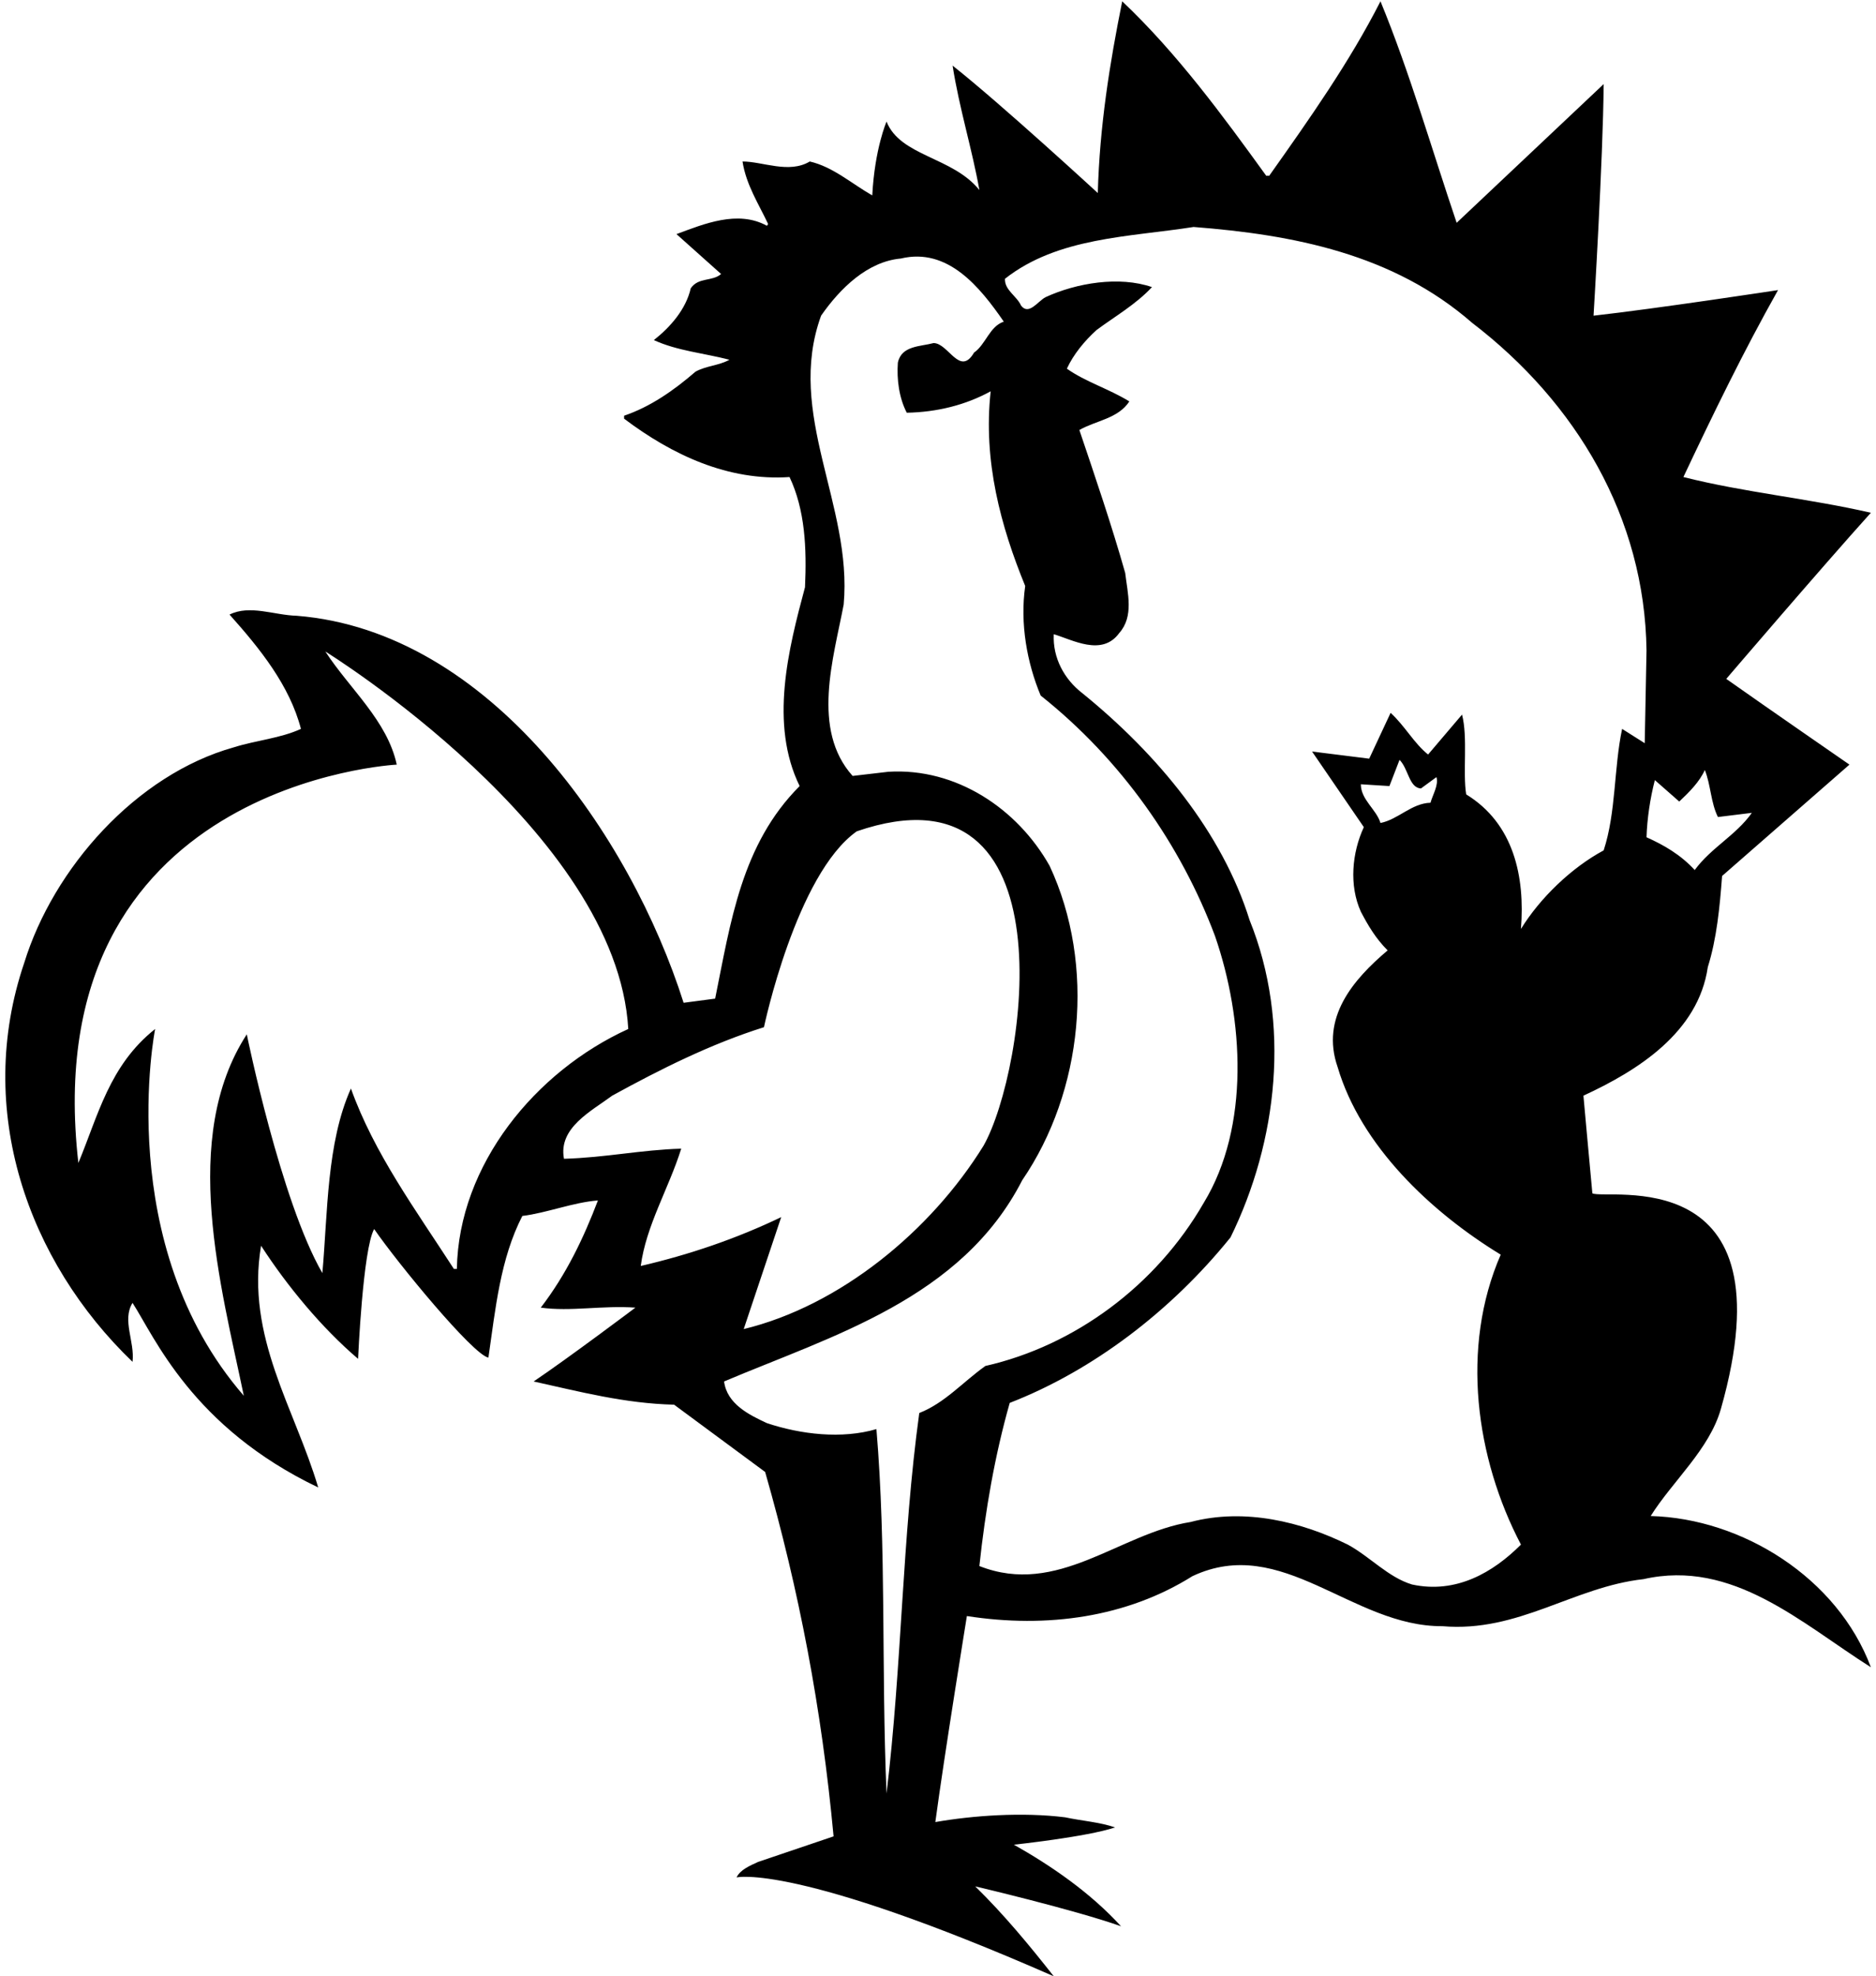 <?xml version="1.0" encoding="UTF-8"?>
<svg xmlns="http://www.w3.org/2000/svg" xmlns:xlink="http://www.w3.org/1999/xlink" width="529pt" height="557pt" viewBox="0 0 529 557" version="1.1">
<g id="surface1">
<path style=" stroke:none;fill-rule:nonzero;fill:rgb(0%,0%,0%);fill-opacity:1;" d="M 465.465 427.289 C 471.672 417.391 482.016 408.535 485.266 397.082 C 505.258 326.68 453.047 338.348 449.02 336.336 C 448.18 327.438 446.5 308.812 446.5 308.812 C 461.77 301.766 478.891 291.023 481.574 272.566 C 484.09 264.512 484.93 255.785 485.602 246.891 L 521.512 215.508 C 521.512 215.508 498.188 199.398 486.777 191.344 C 486.777 191.344 513.629 159.961 527.555 144.523 C 510.102 140.496 491.977 138.816 474.691 134.453 C 483.086 116.664 491.641 99.047 501.375 81.762 C 501.375 81.762 467.309 86.965 449.352 88.977 C 449.352 88.977 452.039 44.844 452.207 23.699 L 410.754 62.797 C 403.707 41.988 397.5 20.34 389.273 0.371 C 380.551 17.488 369.309 33.43 357.895 49.539 L 357.055 49.539 C 344.805 32.59 331.883 14.973 316.445 0.371 C 312.922 17.824 310.066 35.613 309.562 54.406 C 309.562 54.406 282.211 29.234 268.617 18.496 C 270.465 30.41 274.156 42.156 276.168 53.566 C 268.617 44.172 253.914 44.098 249.988 34.27 C 249.988 34.27 246.648 41.918 245.965 55.078 C 240.09 51.723 234.887 47.023 228.344 45.516 C 222.469 49.035 215.086 45.516 209.379 45.516 C 210.387 52.059 213.91 57.43 216.594 63.133 L 216.262 63.637 C 208.035 59.105 198.473 63.133 190.754 65.984 L 203.34 77.23 C 200.82 79.41 196.961 78.07 194.777 81.258 C 193.438 87.133 189.074 92.164 184.375 95.855 C 190.922 98.879 198.641 99.551 205.688 101.395 C 202.668 103.074 199.145 103.074 196.121 104.754 C 189.914 110.121 183.367 114.652 175.984 117.168 L 175.984 118.008 C 189.578 128.246 205.352 135.629 222.637 134.453 C 227 143.684 227.504 154.426 227 165.5 C 222.301 182.953 216.93 204.098 225.488 221.551 C 209.043 237.996 206.023 259.98 201.66 281.461 L 192.766 282.633 C 177.828 235.645 138.227 177.918 83.688 173.555 C 77.309 173.387 70.43 170.367 64.723 173.219 C 73.281 182.785 81.672 193.188 84.859 205.438 C 78.988 208.125 72.277 208.629 65.898 210.641 C 38.379 218.359 15.051 244.711 6.828 271.391 C -7.27 312.84 7.836 355.465 37.371 383.828 C 38.043 378.121 34.348 372.078 37.371 367.215 C 43.578 376.777 54.145 402.227 89.727 419.234 C 83.184 397.082 69.254 376.777 73.617 351.105 C 81.004 362.512 90.734 374.262 100.973 382.988 C 100.973 382.988 102.312 352.109 105.504 346.402 C 112.215 356.137 133.359 381.812 137.723 382.648 C 139.738 368.723 141.078 354.793 147.289 342.715 C 154.168 341.875 161.723 338.852 168.602 338.348 C 164.574 348.922 159.707 359.156 152.492 368.555 C 160.883 369.73 169.941 367.887 179.172 368.555 C 179.172 368.555 160.211 382.816 150.477 389.363 C 163.398 392.219 176.152 395.574 190.082 395.906 L 215.758 414.871 C 225.32 448.266 231.699 481.492 235.055 517.574 L 213.742 524.789 C 211.562 525.797 208.711 526.969 207.699 529.152 C 207.699 529.152 224.129 524.992 297.145 557.012 C 290.266 548.285 283.219 539.723 274.996 531.672 C 274.996 531.672 302.852 538.215 316.109 542.914 C 307.383 533.348 296.309 525.797 285.902 519.922 C 285.902 519.922 306.379 517.742 314.43 515.055 C 310.066 513.543 305.031 513.211 300.336 512.207 C 288.25 510.695 274.324 511.699 263.75 513.543 C 266.27 494.754 272.645 455.48 272.645 455.48 C 295.301 459.008 317.789 455.816 336.246 444.238 C 361.586 432.324 381.223 458.504 406.73 458.336 C 428.211 460.184 443.648 447.258 463.449 445.078 C 488.621 439.371 507.922 457.496 527.555 469.914 C 518.156 444.742 491.305 427.961 465.465 427.289 Z M 473.52 225.914 C 476.371 223.227 479.227 220.375 480.734 217.02 C 482.41 221.215 482.41 226.25 484.426 230.277 L 493.992 229.102 C 489.461 235.48 482.582 238.836 477.883 245.211 C 473.855 240.848 469.156 238.164 464.289 235.98 C 464.457 230.777 465.297 225.074 466.641 219.871 Z M 128.828 357.645 L 127.988 357.645 C 117.25 341.035 105.504 325.094 98.957 306.801 C 92.078 322.07 92.414 342.039 90.902 358.82 C 79.156 338.52 69.59 291.527 69.59 291.527 C 50.629 320.727 62.375 362.68 68.75 393.391 C 31.625 350.648 43.746 290.02 43.746 290.02 C 30.824 300.254 27.637 314.52 22.098 327.777 C 9.832 220.617 111.879 215.508 111.879 215.508 C 109.195 203.09 98.621 194.195 91.742 183.625 C 91.742 183.625 174.008 234.422 177.16 290.02 C 150.98 301.934 129.332 328.277 128.828 357.645 Z M 180.684 356.809 C 182.191 345.398 188.57 334.992 192.094 323.75 C 180.684 324.082 170.781 326.266 159.035 326.602 C 157.355 317.875 166.754 313.176 172.629 308.812 C 186.391 301.262 200.484 294.215 215.422 289.516 C 215.422 289.516 224.484 246.387 241.598 234.305 C 302.586 213.355 289.258 301.934 277.344 322.91 C 262.41 347.074 236.734 368.051 209.715 374.598 L 220.285 343.047 C 207.699 349.09 194.445 353.621 180.684 356.809 Z M 259.219 398.258 C 254.352 433.668 254.352 469.242 249.988 505.492 C 248.48 469.914 249.988 436.688 247.137 402.789 C 237.402 405.645 225.824 404.301 216.262 401.109 C 211.227 398.762 205.016 395.742 204.176 389.363 C 234.719 376.441 271.137 366.035 288.25 332.645 C 305.367 307.641 309.062 272.062 295.973 244.035 C 286.91 227.93 269.625 216.348 250.492 217.523 L 240.426 218.695 C 228.68 205.605 235.055 185.469 237.906 170.367 C 240.426 142.344 221.461 116.664 231.531 88.977 C 236.902 81.258 244.621 73.707 254.02 72.867 C 267.273 69.68 276.336 80.922 283.051 90.656 C 279.023 91.996 278.016 97.031 274.66 99.383 C 270.633 106.262 267.441 96.695 263.246 96.695 C 259.555 97.703 254.184 97.367 253.18 102.234 C 252.844 106.934 253.516 112.137 255.695 116.328 C 264.254 116.164 272.309 114.148 279.355 110.289 C 277.176 129.926 282.211 148.383 289.09 165.164 C 287.582 175.738 289.594 186.812 293.453 196.043 C 316.277 214.164 333.059 238.332 342.621 263.84 C 350.68 287.164 352.523 317.539 339.434 339.02 C 326.008 362.348 303.02 379.293 277.848 385 C 271.305 389.699 266.438 395.402 259.219 398.258 Z M 428.883 261.824 C 430.055 247.059 426.867 232.121 413.441 223.898 C 412.434 217.691 413.945 207.789 412.266 201.41 L 402.699 212.656 C 398.84 209.637 396.156 204.602 392.129 200.91 L 386.09 213.828 L 369.977 211.816 L 384.578 233.129 C 381.223 240.348 380.383 249.574 383.738 256.961 C 385.754 260.816 387.934 264.512 391.289 267.867 C 381.559 276.09 372.328 286.828 377.191 300.762 C 383.738 322.91 403.371 341.535 423.176 353.621 C 411.766 379.801 416.125 411.012 428.883 435.344 C 420.992 443.23 410.59 449.273 398.168 446.586 C 391.457 444.574 386.254 438.699 380.047 435.344 C 367.125 428.969 351.016 424.941 335.742 428.969 C 315.605 432.156 298.32 450.113 276.168 441.387 C 277.848 425.609 280.531 410.172 284.727 395.402 C 308.055 386.344 330.203 369.562 346.984 348.754 C 360.242 321.734 364.105 288.34 352.355 259.309 C 344.637 234.641 326.516 212.656 305.199 195.371 C 300.168 191.512 296.812 185.469 297.145 178.758 C 302.348 180.27 310.738 185.137 315.605 178.422 C 319.801 173.723 317.953 167.18 317.285 161.473 C 313.422 147.879 308.895 134.621 304.363 121.195 C 309.062 118.512 315.27 118.008 318.457 113.141 C 312.754 109.617 306.039 107.605 300.84 103.91 C 302.684 99.887 305.871 96.023 309.227 93.004 C 314.43 89.145 320.305 85.789 324.836 80.922 C 315.605 77.734 303.523 79.746 294.797 83.773 C 292.613 84.949 290.098 88.977 287.918 86.125 C 286.742 83.438 283.219 81.762 283.387 78.57 C 298.32 66.824 318.457 66.824 336.582 63.973 C 364.605 66.152 392.801 71.523 415.117 90.992 C 444.488 113.477 463.785 145.867 464.289 183.289 L 463.785 209.469 L 457.41 205.438 C 455.059 216.516 455.73 228.934 452.207 239.676 C 443.145 244.543 434.25 253.102 428.883 261.824 Z M 403.371 226.25 C 398.004 226.414 394.309 230.949 389.273 231.957 C 388.102 228.094 383.738 225.41 383.738 221.047 L 391.793 221.551 L 394.645 214.164 C 397.164 216.684 397.328 222.055 400.688 222.223 L 405.051 219.031 C 405.723 221.215 404.043 223.898 403.371 226.25 "/>
</g>
</svg>
